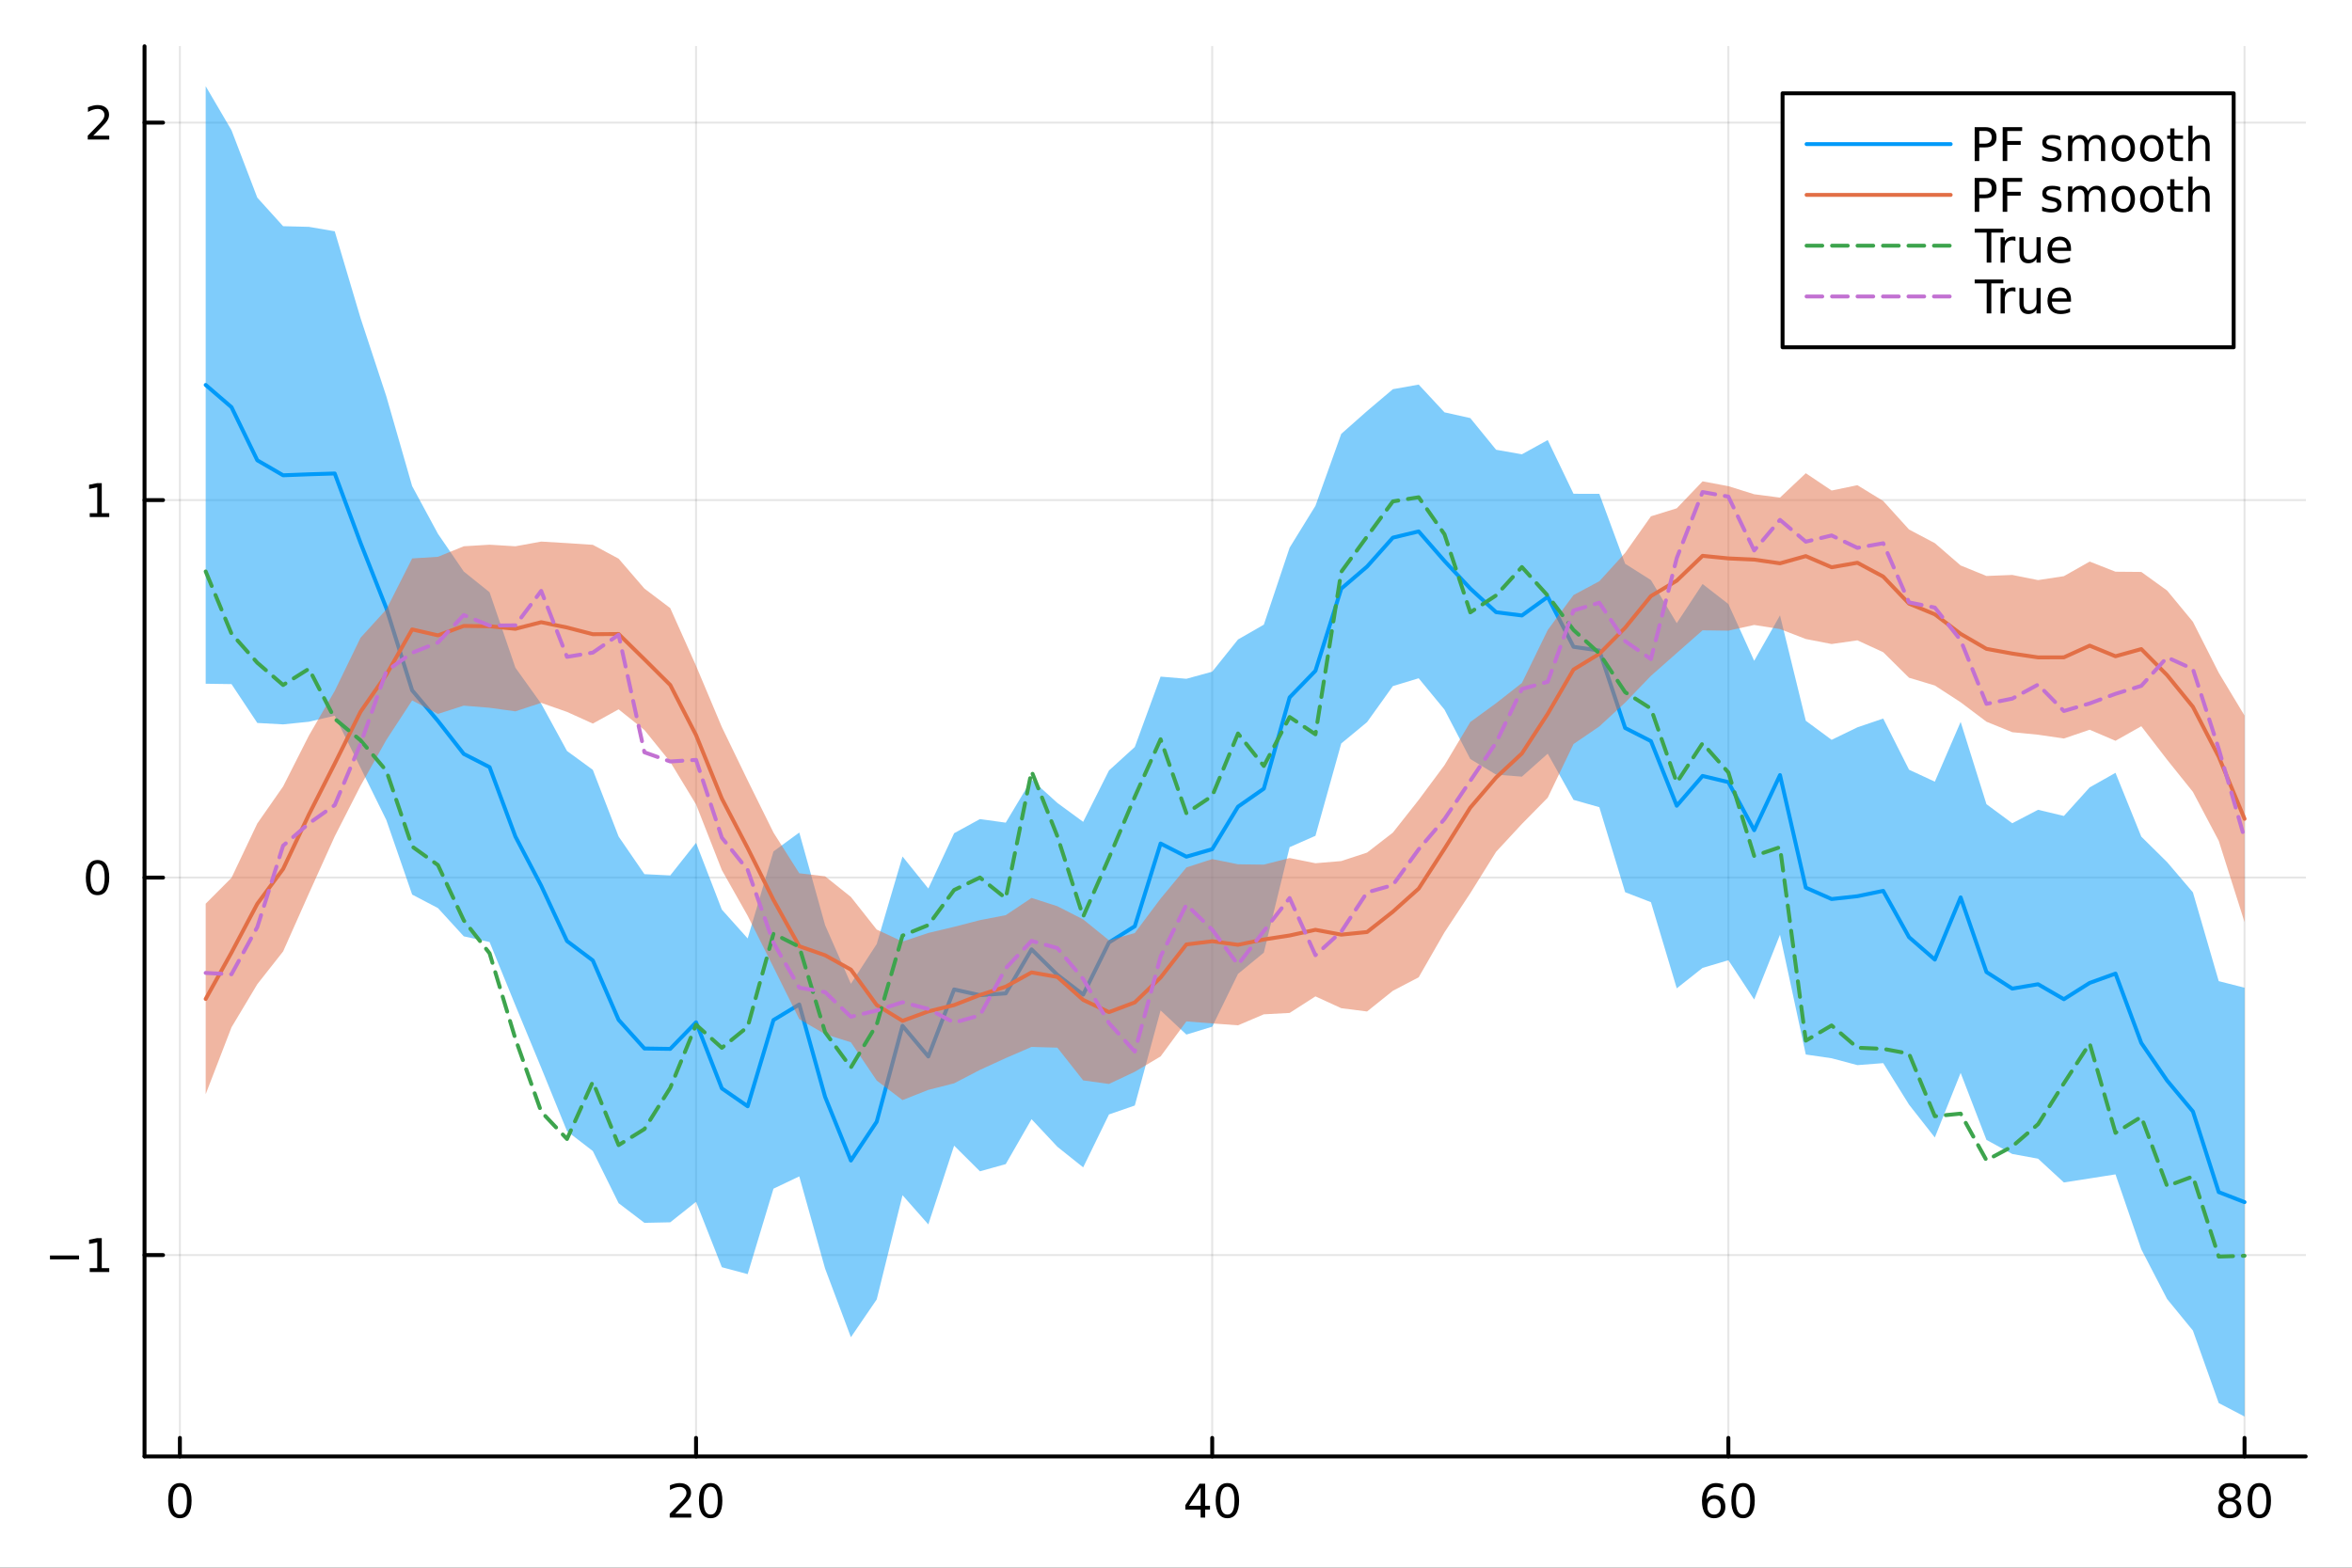 <?xml version="1.0" encoding="utf-8"?>
<svg xmlns="http://www.w3.org/2000/svg" xmlns:xlink="http://www.w3.org/1999/xlink" width="600" height="400" viewBox="0 0 2400 1600">
<rect x="0" y="0" width="2400" height="1600" fill="#333333" stroke="none"/>
<defs>
  <clipPath id="clip310">
    <rect x="0" y="0" width="2400" height="1600"/>
  </clipPath>
</defs>
<path clip-path="url(#clip310)" d="M0 1600 L2400 1600 L2400 0 L0 0  Z" fill="#ffffff" fill-rule="evenodd" fill-opacity="1"/>
<defs>
  <clipPath id="clip311">
    <rect x="480" y="0" width="1681" height="1600"/>
  </clipPath>
</defs>
<path clip-path="url(#clip310)" d="M147.478 1486.45 L2352.76 1486.45 L2352.76 47.244 L147.478 47.244  Z" fill="#ffffff" fill-rule="evenodd" fill-opacity="1"/>
<defs>
  <clipPath id="clip312">
    <rect x="147" y="47" width="2206" height="1440"/>
  </clipPath>
</defs>
<polyline clip-path="url(#clip312)" style="stroke:#000000; stroke-linecap:round; stroke-linejoin:round; stroke-width:2; stroke-opacity:0.1; fill:none" points="183.557,1486.45 183.557,47.244 "/>
<polyline clip-path="url(#clip312)" style="stroke:#000000; stroke-linecap:round; stroke-linejoin:round; stroke-width:2; stroke-opacity:0.1; fill:none" points="710.253,1486.45 710.253,47.244 "/>
<polyline clip-path="url(#clip312)" style="stroke:#000000; stroke-linecap:round; stroke-linejoin:round; stroke-width:2; stroke-opacity:0.1; fill:none" points="1236.95,1486.45 1236.95,47.244 "/>
<polyline clip-path="url(#clip312)" style="stroke:#000000; stroke-linecap:round; stroke-linejoin:round; stroke-width:2; stroke-opacity:0.1; fill:none" points="1763.65,1486.45 1763.65,47.244 "/>
<polyline clip-path="url(#clip312)" style="stroke:#000000; stroke-linecap:round; stroke-linejoin:round; stroke-width:2; stroke-opacity:0.1; fill:none" points="2290.34,1486.45 2290.34,47.244 "/>
<polyline clip-path="url(#clip312)" style="stroke:#000000; stroke-linecap:round; stroke-linejoin:round; stroke-width:2; stroke-opacity:0.1; fill:none" points="147.478,1280.93 2352.76,1280.93 "/>
<polyline clip-path="url(#clip312)" style="stroke:#000000; stroke-linecap:round; stroke-linejoin:round; stroke-width:2; stroke-opacity:0.1; fill:none" points="147.478,895.666 2352.76,895.666 "/>
<polyline clip-path="url(#clip312)" style="stroke:#000000; stroke-linecap:round; stroke-linejoin:round; stroke-width:2; stroke-opacity:0.1; fill:none" points="147.478,510.401 2352.76,510.401 "/>
<polyline clip-path="url(#clip312)" style="stroke:#000000; stroke-linecap:round; stroke-linejoin:round; stroke-width:2; stroke-opacity:0.1; fill:none" points="147.478,125.136 2352.76,125.136 "/>
<polyline clip-path="url(#clip310)" style="stroke:#000000; stroke-linecap:round; stroke-linejoin:round; stroke-width:4; stroke-opacity:1; fill:none" points="147.478,1486.45 2352.76,1486.45 "/>
<polyline clip-path="url(#clip310)" style="stroke:#000000; stroke-linecap:round; stroke-linejoin:round; stroke-width:4; stroke-opacity:1; fill:none" points="183.557,1486.45 183.557,1467.55 "/>
<polyline clip-path="url(#clip310)" style="stroke:#000000; stroke-linecap:round; stroke-linejoin:round; stroke-width:4; stroke-opacity:1; fill:none" points="710.253,1486.45 710.253,1467.55 "/>
<polyline clip-path="url(#clip310)" style="stroke:#000000; stroke-linecap:round; stroke-linejoin:round; stroke-width:4; stroke-opacity:1; fill:none" points="1236.95,1486.45 1236.95,1467.55 "/>
<polyline clip-path="url(#clip310)" style="stroke:#000000; stroke-linecap:round; stroke-linejoin:round; stroke-width:4; stroke-opacity:1; fill:none" points="1763.65,1486.45 1763.65,1467.55 "/>
<polyline clip-path="url(#clip310)" style="stroke:#000000; stroke-linecap:round; stroke-linejoin:round; stroke-width:4; stroke-opacity:1; fill:none" points="2290.34,1486.45 2290.34,1467.55 "/>
<path clip-path="url(#clip310)" d="M183.557 1517.37 Q179.946 1517.37 178.117 1520.93 Q176.311 1524.47 176.311 1531.6 Q176.311 1538.71 178.117 1542.27 Q179.946 1545.82 183.557 1545.82 Q187.191 1545.82 188.996 1542.27 Q190.825 1538.71 190.825 1531.6 Q190.825 1524.47 188.996 1520.93 Q187.191 1517.37 183.557 1517.37 M183.557 1513.66 Q189.367 1513.66 192.422 1518.27 Q195.501 1522.85 195.501 1531.6 Q195.501 1540.33 192.422 1544.94 Q189.367 1549.52 183.557 1549.52 Q177.746 1549.52 174.668 1544.94 Q171.612 1540.33 171.612 1531.6 Q171.612 1522.85 174.668 1518.27 Q177.746 1513.66 183.557 1513.66 Z" fill="#000000" fill-rule="nonzero" fill-opacity="1" /><path clip-path="url(#clip310)" d="M689.026 1544.91 L705.346 1544.91 L705.346 1548.85 L683.401 1548.85 L683.401 1544.91 Q686.063 1542.16 690.647 1537.53 Q695.253 1532.88 696.434 1531.53 Q698.679 1529.01 699.559 1527.27 Q700.461 1525.51 700.461 1523.82 Q700.461 1521.07 698.517 1519.33 Q696.596 1517.6 693.494 1517.6 Q691.295 1517.6 688.841 1518.36 Q686.411 1519.13 683.633 1520.68 L683.633 1515.95 Q686.457 1514.82 688.911 1514.24 Q691.364 1513.66 693.401 1513.66 Q698.772 1513.66 701.966 1516.35 Q705.16 1519.03 705.16 1523.52 Q705.16 1525.65 704.35 1527.57 Q703.563 1529.47 701.457 1532.07 Q700.878 1532.74 697.776 1535.95 Q694.674 1539.15 689.026 1544.91 Z" fill="#000000" fill-rule="nonzero" fill-opacity="1" /><path clip-path="url(#clip310)" d="M725.16 1517.37 Q721.549 1517.37 719.721 1520.93 Q717.915 1524.47 717.915 1531.6 Q717.915 1538.71 719.721 1542.27 Q721.549 1545.82 725.16 1545.82 Q728.795 1545.82 730.6 1542.27 Q732.429 1538.71 732.429 1531.6 Q732.429 1524.47 730.6 1520.93 Q728.795 1517.37 725.16 1517.37 M725.16 1513.66 Q730.971 1513.66 734.026 1518.27 Q737.105 1522.85 737.105 1531.6 Q737.105 1540.33 734.026 1544.94 Q730.971 1549.52 725.16 1549.52 Q719.35 1549.52 716.272 1544.94 Q713.216 1540.33 713.216 1531.6 Q713.216 1522.85 716.272 1518.27 Q719.35 1513.66 725.16 1513.66 Z" fill="#000000" fill-rule="nonzero" fill-opacity="1" /><path clip-path="url(#clip310)" d="M1225.12 1518.36 L1213.32 1536.81 L1225.12 1536.81 L1225.12 1518.36 M1223.89 1514.29 L1229.77 1514.29 L1229.77 1536.81 L1234.7 1536.81 L1234.7 1540.7 L1229.77 1540.7 L1229.77 1548.85 L1225.12 1548.85 L1225.12 1540.7 L1209.52 1540.7 L1209.52 1536.19 L1223.89 1514.29 Z" fill="#000000" fill-rule="nonzero" fill-opacity="1" /><path clip-path="url(#clip310)" d="M1252.44 1517.37 Q1248.82 1517.37 1247 1520.93 Q1245.19 1524.47 1245.19 1531.6 Q1245.19 1538.71 1247 1542.27 Q1248.82 1545.82 1252.44 1545.82 Q1256.07 1545.82 1257.88 1542.27 Q1259.7 1538.71 1259.7 1531.6 Q1259.7 1524.47 1257.88 1520.93 Q1256.07 1517.37 1252.44 1517.37 M1252.44 1513.66 Q1258.25 1513.66 1261.3 1518.27 Q1264.38 1522.85 1264.38 1531.6 Q1264.38 1540.33 1261.3 1544.94 Q1258.25 1549.52 1252.44 1549.52 Q1246.63 1549.52 1243.55 1544.94 Q1240.49 1540.33 1240.49 1531.6 Q1240.49 1522.85 1243.55 1518.27 Q1246.63 1513.66 1252.44 1513.66 Z" fill="#000000" fill-rule="nonzero" fill-opacity="1" /><path clip-path="url(#clip310)" d="M1749.05 1529.7 Q1745.9 1529.7 1744.05 1531.86 Q1742.22 1534.01 1742.22 1537.76 Q1742.22 1541.49 1744.05 1543.66 Q1745.9 1545.82 1749.05 1545.82 Q1752.2 1545.82 1754.03 1543.66 Q1755.88 1541.49 1755.88 1537.76 Q1755.88 1534.01 1754.03 1531.86 Q1752.2 1529.7 1749.05 1529.7 M1758.33 1515.05 L1758.33 1519.31 Q1756.57 1518.48 1754.77 1518.04 Q1752.99 1517.6 1751.23 1517.6 Q1746.6 1517.6 1744.14 1520.72 Q1741.71 1523.85 1741.37 1530.17 Q1742.73 1528.15 1744.79 1527.09 Q1746.85 1526 1749.33 1526 Q1754.54 1526 1757.55 1529.17 Q1760.58 1532.32 1760.58 1537.76 Q1760.58 1543.08 1757.43 1546.3 Q1754.28 1549.52 1749.05 1549.52 Q1743.06 1549.52 1739.88 1544.94 Q1736.71 1540.33 1736.71 1531.6 Q1736.71 1523.41 1740.6 1518.55 Q1744.49 1513.66 1751.04 1513.66 Q1752.8 1513.66 1754.58 1514.01 Q1756.39 1514.36 1758.33 1515.05 Z" fill="#000000" fill-rule="nonzero" fill-opacity="1" /><path clip-path="url(#clip310)" d="M1778.63 1517.37 Q1775.02 1517.37 1773.19 1520.93 Q1771.39 1524.47 1771.39 1531.6 Q1771.39 1538.71 1773.19 1542.27 Q1775.02 1545.82 1778.63 1545.82 Q1782.27 1545.82 1784.07 1542.27 Q1785.9 1538.71 1785.9 1531.6 Q1785.9 1524.47 1784.07 1520.93 Q1782.27 1517.37 1778.63 1517.37 M1778.63 1513.66 Q1784.44 1513.66 1787.5 1518.27 Q1790.58 1522.85 1790.58 1531.6 Q1790.58 1540.33 1787.5 1544.94 Q1784.44 1549.52 1778.63 1549.52 Q1772.82 1549.52 1769.75 1544.94 Q1766.69 1540.33 1766.69 1531.6 Q1766.69 1522.85 1769.75 1518.27 Q1772.82 1513.66 1778.63 1513.66 Z" fill="#000000" fill-rule="nonzero" fill-opacity="1" /><path clip-path="url(#clip310)" d="M2275.22 1532.44 Q2271.88 1532.44 2269.96 1534.22 Q2268.06 1536 2268.06 1539.13 Q2268.06 1542.25 2269.96 1544.03 Q2271.88 1545.82 2275.22 1545.82 Q2278.55 1545.82 2280.47 1544.03 Q2282.39 1542.23 2282.39 1539.13 Q2282.39 1536 2280.47 1534.22 Q2278.57 1532.44 2275.22 1532.44 M2270.54 1530.45 Q2267.53 1529.7 2265.84 1527.64 Q2264.17 1525.58 2264.17 1522.62 Q2264.17 1518.48 2267.11 1516.07 Q2270.08 1513.66 2275.22 1513.66 Q2280.38 1513.66 2283.32 1516.07 Q2286.26 1518.48 2286.26 1522.62 Q2286.26 1525.58 2284.57 1527.64 Q2282.9 1529.7 2279.91 1530.45 Q2283.29 1531.23 2285.17 1533.52 Q2287.07 1535.82 2287.07 1539.13 Q2287.07 1544.15 2283.99 1546.83 Q2280.93 1549.52 2275.22 1549.52 Q2269.5 1549.52 2266.42 1546.83 Q2263.36 1544.15 2263.36 1539.13 Q2263.36 1535.82 2265.26 1533.52 Q2267.16 1531.23 2270.54 1530.45 M2268.83 1523.06 Q2268.83 1525.75 2270.49 1527.25 Q2272.18 1528.76 2275.22 1528.76 Q2278.22 1528.76 2279.91 1527.25 Q2281.63 1525.75 2281.63 1523.06 Q2281.63 1520.38 2279.91 1518.87 Q2278.22 1517.37 2275.22 1517.37 Q2272.18 1517.37 2270.49 1518.87 Q2268.83 1520.38 2268.83 1523.06 Z" fill="#000000" fill-rule="nonzero" fill-opacity="1" /><path clip-path="url(#clip310)" d="M2305.38 1517.37 Q2301.77 1517.37 2299.94 1520.93 Q2298.13 1524.47 2298.13 1531.6 Q2298.13 1538.71 2299.94 1542.27 Q2301.77 1545.82 2305.38 1545.82 Q2309.01 1545.82 2310.82 1542.27 Q2312.65 1538.71 2312.65 1531.6 Q2312.65 1524.47 2310.82 1520.93 Q2309.01 1517.37 2305.38 1517.37 M2305.38 1513.66 Q2311.19 1513.66 2314.24 1518.27 Q2317.32 1522.85 2317.32 1531.6 Q2317.32 1540.33 2314.24 1544.94 Q2311.19 1549.52 2305.38 1549.52 Q2299.57 1549.52 2296.49 1544.94 Q2293.43 1540.33 2293.43 1531.6 Q2293.43 1522.85 2296.49 1518.27 Q2299.57 1513.66 2305.38 1513.66 Z" fill="#000000" fill-rule="nonzero" fill-opacity="1" /><polyline clip-path="url(#clip310)" style="stroke:#000000; stroke-linecap:round; stroke-linejoin:round; stroke-width:4; stroke-opacity:1; fill:none" points="147.478,1486.45 147.478,47.244 "/>
<polyline clip-path="url(#clip310)" style="stroke:#000000; stroke-linecap:round; stroke-linejoin:round; stroke-width:4; stroke-opacity:1; fill:none" points="147.478,1280.93 166.376,1280.93 "/>
<polyline clip-path="url(#clip310)" style="stroke:#000000; stroke-linecap:round; stroke-linejoin:round; stroke-width:4; stroke-opacity:1; fill:none" points="147.478,895.666 166.376,895.666 "/>
<polyline clip-path="url(#clip310)" style="stroke:#000000; stroke-linecap:round; stroke-linejoin:round; stroke-width:4; stroke-opacity:1; fill:none" points="147.478,510.401 166.376,510.401 "/>
<polyline clip-path="url(#clip310)" style="stroke:#000000; stroke-linecap:round; stroke-linejoin:round; stroke-width:4; stroke-opacity:1; fill:none" points="147.478,125.136 166.376,125.136 "/>
<path clip-path="url(#clip310)" d="M50.992 1281.38 L80.668 1281.38 L80.668 1285.32 L50.992 1285.32 L50.992 1281.38 Z" fill="#000000" fill-rule="nonzero" fill-opacity="1" /><path clip-path="url(#clip310)" d="M91.571 1294.28 L99.21 1294.28 L99.21 1267.91 L90.899 1269.58 L90.899 1265.32 L99.163 1263.65 L103.839 1263.65 L103.839 1294.28 L111.478 1294.28 L111.478 1298.21 L91.571 1298.21 L91.571 1294.28 Z" fill="#000000" fill-rule="nonzero" fill-opacity="1" /><path clip-path="url(#clip310)" d="M99.534 881.465 Q95.922 881.465 94.094 885.03 Q92.288 888.571 92.288 895.701 Q92.288 902.807 94.094 906.372 Q95.922 909.914 99.534 909.914 Q103.168 909.914 104.973 906.372 Q106.802 902.807 106.802 895.701 Q106.802 888.571 104.973 885.03 Q103.168 881.465 99.534 881.465 M99.534 877.761 Q105.344 877.761 108.399 882.368 Q111.478 886.951 111.478 895.701 Q111.478 904.428 108.399 909.034 Q105.344 913.617 99.534 913.617 Q93.723 913.617 90.645 909.034 Q87.589 904.428 87.589 895.701 Q87.589 886.951 90.645 882.368 Q93.723 877.761 99.534 877.761 Z" fill="#000000" fill-rule="nonzero" fill-opacity="1" /><path clip-path="url(#clip310)" d="M91.571 523.746 L99.21 523.746 L99.21 497.381 L90.899 499.047 L90.899 494.788 L99.163 493.121 L103.839 493.121 L103.839 523.746 L111.478 523.746 L111.478 527.681 L91.571 527.681 L91.571 523.746 Z" fill="#000000" fill-rule="nonzero" fill-opacity="1" /><path clip-path="url(#clip310)" d="M95.159 138.481 L111.478 138.481 L111.478 142.416 L89.534 142.416 L89.534 138.481 Q92.196 135.727 96.779 131.097 Q101.385 126.444 102.566 125.102 Q104.811 122.579 105.691 120.843 Q106.594 119.083 106.594 117.393 Q106.594 114.639 104.649 112.903 Q102.728 111.167 99.626 111.167 Q97.427 111.167 94.973 111.931 Q92.543 112.694 89.765 114.245 L89.765 109.523 Q92.589 108.389 95.043 107.81 Q97.496 107.231 99.534 107.231 Q104.904 107.231 108.098 109.917 Q111.293 112.602 111.293 117.093 Q111.293 119.222 110.483 121.143 Q109.696 123.042 107.589 125.634 Q107.01 126.305 103.909 129.523 Q100.807 132.717 95.159 138.481 Z" fill="#000000" fill-rule="nonzero" fill-opacity="1" /><path clip-path="url(#clip312)" d="M209.891 697.821 L236.226 698.205 L262.561 737.852 L288.896 739.311 L315.231 736.617 L341.566 730.464 L367.9 783.582 L394.235 836.967 L420.57 913.02 L446.905 926.816 L473.24 955.624 L499.574 961.451 L525.909 1026.07 L552.244 1089.73 L578.579 1154.45 L604.914 1174.76 L631.249 1227.99 L657.583 1248.05 L683.918 1247.5 L710.253 1226.56 L736.588 1293.32 L762.923 1300.39 L789.258 1213.18 L815.592 1200.63 L841.927 1294.7 L868.262 1364.77 L894.597 1326.23 L920.932 1219.82 L947.266 1249.65 L973.601 1169.26 L999.936 1195.44 L1026.27 1188.1 L1052.61 1142.25 L1078.94 1170.38 L1105.28 1191.42 L1131.61 1137.41 L1157.95 1128.29 L1184.28 1031.24 L1210.61 1055.9 L1236.95 1047.86 L1263.28 993.959 L1289.62 972.257 L1315.95 864.619 L1342.29 853.019 L1368.62 758.797 L1394.96 737.007 L1421.29 700.245 L1447.63 692.242 L1473.96 724.22 L1500.3 774.666 L1526.63 790.621 L1552.97 792.669 L1579.3 769.207 L1605.64 816.343 L1631.97 823.828 L1658.31 910.594 L1684.64 920.785 L1710.98 1008.71 L1737.31 987.841 L1763.65 980.013 L1789.98 1020.15 L1816.32 954.013 L1842.65 1076.24 L1868.99 1080.08 L1895.32 1087.08 L1921.65 1085.05 L1947.99 1127.4 L1974.32 1160.94 L2000.66 1095.02 L2026.99 1163.38 L2053.33 1177.75 L2079.66 1182.57 L2106 1206.82 L2132.33 1202.72 L2158.67 1198.58 L2185 1275.05 L2211.34 1325.82 L2237.67 1358.01 L2264.01 1431.98 L2290.34 1445.72 L2290.34 1008.07 L2264.01 1001.36 L2237.67 910.77 L2211.34 879.9 L2185 853.89 L2158.67 788.754 L2132.33 803.604 L2106 832.776 L2079.66 826.472 L2053.33 840.223 L2026.99 820.758 L2000.66 736.774 L1974.32 797.802 L1947.99 785.552 L1921.65 733.369 L1895.32 742.312 L1868.99 755.075 L1842.65 735.612 L1816.32 628.054 L1789.98 674.443 L1763.65 616.48 L1737.31 596.032 L1710.98 635.99 L1684.64 592.027 L1658.31 575.381 L1631.97 504.03 L1605.64 503.954 L1579.3 449.126 L1552.97 463.652 L1526.63 459.031 L1500.3 426.712 L1473.96 420.83 L1447.63 392.513 L1421.29 397.223 L1394.96 419.507 L1368.62 442.826 L1342.29 516.221 L1315.95 558.954 L1289.62 637.537 L1263.28 652.654 L1236.95 685.54 L1210.61 692.762 L1184.28 690.56 L1157.95 762.383 L1131.61 786.36 L1105.28 838.796 L1078.94 819.469 L1052.61 795.629 L1026.27 839.615 L999.936 835.96 L973.601 850.392 L947.266 906.849 L920.932 874.146 L894.597 963.456 L868.262 1004.1 L841.927 944.148 L815.592 849.708 L789.258 868.965 L762.923 957.786 L736.588 928.359 L710.253 860.175 L683.918 893.491 L657.583 892.179 L631.249 853.793 L604.914 785.7 L578.579 766.451 L552.244 718.184 L525.909 681.428 L499.574 604.465 L473.24 583.289 L446.905 544.842 L420.57 496.145 L394.235 404.57 L367.9 324.646 L341.566 236.055 L315.231 231.524 L288.896 230.863 L262.561 201.73 L236.226 132.936 L209.891 87.976  Z" fill="#009af9" fill-rule="evenodd" fill-opacity="0.5"/>
<polyline clip-path="url(#clip312)" style="stroke:#009af9; stroke-linecap:round; stroke-linejoin:round; stroke-width:4; stroke-opacity:1; fill:none" points="209.891,392.899 236.226,415.571 262.561,469.791 288.896,485.087 315.231,484.07 341.566,483.26 367.9,554.114 394.235,620.769 420.57,704.583 446.905,735.829 473.24,769.457 499.574,782.958 525.909,853.752 552.244,903.957 578.579,960.451 604.914,980.228 631.249,1040.89 657.583,1070.11 683.918,1070.5 710.253,1043.37 736.588,1110.84 762.923,1129.09 789.258,1041.07 815.592,1025.17 841.927,1119.43 868.262,1184.44 894.597,1144.84 920.932,1046.98 947.266,1078.25 973.601,1009.83 999.936,1015.7 1026.27,1013.86 1052.61,968.938 1078.94,994.926 1105.28,1015.11 1131.61,961.885 1157.95,945.337 1184.28,860.9 1210.61,874.332 1236.95,866.7 1263.28,823.307 1289.62,804.897 1315.95,711.787 1342.29,684.62 1368.62,600.811 1394.96,578.257 1421.29,548.734 1447.63,542.377 1473.96,572.525 1500.3,600.689 1526.63,624.826 1552.97,628.161 1579.3,609.166 1605.64,660.148 1631.97,663.929 1658.31,742.987 1684.64,756.406 1710.98,822.352 1737.31,791.937 1763.65,798.247 1789.98,847.295 1816.32,791.034 1842.65,905.928 1868.99,917.578 1895.32,914.695 1921.65,909.21 1947.99,956.479 1974.32,979.371 2000.66,915.896 2026.99,992.071 2053.33,1008.99 2079.66,1004.52 2106,1019.8 2132.33,1003.16 2158.67,993.667 2185,1064.47 2211.34,1102.86 2237.67,1134.39 2264.01,1216.67 2290.34,1226.89 "/>
<path clip-path="url(#clip312)" d="M209.891 1116.74 L236.226 1048.48 L262.561 1004.47 L288.896 971.042 L315.231 911.843 L341.566 853.592 L367.9 801.983 L394.235 755.147 L420.57 714.835 L446.905 728.638 L473.24 720.175 L499.574 722.356 L525.909 726.006 L552.244 717.326 L578.579 726.57 L604.914 738.492 L631.249 723.958 L657.583 745.06 L683.918 777.589 L710.253 820.981 L736.588 888.043 L762.923 934.645 L789.258 987.152 L815.592 1040.15 L841.927 1055.49 L868.262 1063.77 L894.597 1102.8 L920.932 1122.78 L947.266 1112.34 L973.601 1105.65 L999.936 1091.95 L1026.27 1079.89 L1052.61 1068.49 L1078.94 1069.26 L1105.28 1102.66 L1131.61 1106.29 L1157.95 1093.87 L1184.28 1078.2 L1210.61 1042.45 L1236.95 1044.52 L1263.28 1046.45 L1289.62 1035.22 L1315.95 1033.81 L1342.29 1016.91 L1368.62 1028.98 L1394.96 1032.33 L1421.29 1011.22 L1447.63 997.432 L1473.96 951.546 L1500.3 911.614 L1526.63 869.358 L1552.97 840.918 L1579.3 814.148 L1605.64 759.392 L1631.97 741.41 L1658.31 717.12 L1684.64 689.784 L1710.98 666.494 L1737.31 643.311 L1763.65 643.656 L1789.98 637.839 L1816.32 642.01 L1842.65 652.175 L1868.99 657.287 L1895.32 653.537 L1921.65 665.654 L1947.99 691.707 L1974.32 699.637 L2000.66 716.743 L2026.99 736.58 L2053.33 747.291 L2079.66 749.865 L2106 753.726 L2132.33 744.776 L2158.67 756.05 L2185 741.204 L2211.34 775.387 L2237.67 808.226 L2264.01 858.079 L2290.34 941.092 L2290.34 730.338 L2264.01 686.598 L2237.67 634.596 L2211.34 602.727 L2185 583.727 L2158.67 583.496 L2132.33 573.149 L2106 588.053 L2079.66 592.056 L2053.33 586.805 L2026.99 587.838 L2000.66 577.106 L1974.32 554.336 L1947.99 540.43 L1921.65 511.328 L1895.32 495.187 L1868.99 500.631 L1842.65 482.978 L1816.32 507.863 L1789.98 504.428 L1763.65 496.192 L1737.31 491.271 L1710.98 518.77 L1684.64 526.946 L1658.31 564.273 L1631.97 593.22 L1605.64 607.312 L1579.3 643.024 L1552.97 697.041 L1526.63 717.693 L1500.3 736.914 L1473.96 780.965 L1447.63 816.413 L1421.29 849.78 L1394.96 870.162 L1368.62 878.811 L1342.29 881.027 L1315.95 875.727 L1289.62 882.447 L1263.28 882.101 L1236.95 876.795 L1210.61 885.321 L1184.28 917.128 L1157.95 952.28 L1131.61 959.68 L1105.28 938.352 L1078.94 924.894 L1052.61 916.431 L1026.27 934.044 L999.936 939.118 L973.601 945.922 L947.266 952.183 L920.932 960.99 L894.597 948.713 L868.262 915.434 L841.927 894.388 L815.592 891.27 L789.258 849.737 L762.923 796.464 L736.588 742.081 L710.253 679.514 L683.918 620.643 L657.583 600.725 L631.249 570.189 L604.914 556.052 L578.579 554.304 L552.244 552.737 L525.909 557.543 L499.574 555.931 L473.24 557.532 L446.905 568.278 L420.57 569.941 L394.235 621.991 L367.9 650.882 L341.566 705.132 L315.231 750.676 L288.896 802.661 L262.561 840.435 L236.226 895.884 L209.891 922.318  Z" fill="#e26f46" fill-rule="evenodd" fill-opacity="0.5"/>
<polyline clip-path="url(#clip312)" style="stroke:#e26f46; stroke-linecap:round; stroke-linejoin:round; stroke-width:4; stroke-opacity:1; fill:none" points="209.891,1019.53 236.226,972.181 262.561,922.451 288.896,886.852 315.231,831.26 341.566,779.362 367.9,726.432 394.235,688.569 420.57,642.388 446.905,648.458 473.24,638.854 499.574,639.143 525.909,641.775 552.244,635.032 578.579,640.437 604.914,647.272 631.249,647.073 657.583,672.892 683.918,699.116 710.253,750.247 736.588,815.062 762.923,865.555 789.258,918.445 815.592,965.711 841.927,974.94 868.262,989.603 894.597,1025.76 920.932,1041.89 947.266,1032.26 973.601,1025.78 999.936,1015.53 1026.27,1006.97 1052.61,992.46 1078.94,997.076 1105.28,1020.51 1131.61,1032.99 1157.95,1023.08 1184.28,997.664 1210.61,963.888 1236.95,960.657 1263.28,964.274 1289.62,958.834 1315.95,954.77 1342.29,948.971 1368.62,953.896 1394.96,951.245 1421.29,930.502 1447.63,906.923 1473.96,866.255 1500.3,824.264 1526.63,793.525 1552.97,768.979 1579.3,728.586 1605.64,683.352 1631.97,667.315 1658.31,640.696 1684.64,608.365 1710.98,592.632 1737.31,567.291 1763.65,569.924 1789.98,571.134 1816.32,574.937 1842.65,567.577 1868.99,578.959 1895.32,574.362 1921.65,588.491 1947.99,616.069 1974.32,626.987 2000.66,646.924 2026.99,662.209 2053.33,667.048 2079.66,670.961 2106,670.89 2132.33,658.963 2158.67,669.773 2185,662.466 2211.34,689.057 2237.67,721.411 2264.01,772.339 2290.34,835.715 "/>
<polyline clip-path="url(#clip312)" style="stroke:#3da44d; stroke-linecap:round; stroke-linejoin:round; stroke-width:4; stroke-opacity:1; fill:none" stroke-dasharray="16, 10" points="209.891,583.247 236.226,646.752 262.561,676.421 288.896,699.118 315.231,682.558 341.566,733.579 367.9,755.576 394.235,786.63 420.57,863.988 446.905,882.901 473.24,939.339 499.574,972.966 525.909,1060.22 552.244,1134.62 578.579,1162.45 604.914,1104.09 631.249,1168.7 657.583,1152.36 683.918,1110.28 710.253,1045.84 736.588,1069.41 762.923,1048 789.258,952.92 815.592,966.254 841.927,1053.5 868.262,1089.44 894.597,1045.75 920.932,954.878 947.266,944.147 973.601,908.331 999.936,895.625 1026.27,916.77 1052.61,787.179 1078.94,853.478 1105.28,935.501 1131.61,875.541 1157.95,813.224 1184.28,754.503 1210.61,830.013 1236.95,812.368 1263.28,748.605 1289.62,781.763 1315.95,731.793 1342.29,749.452 1368.62,583.618 1394.96,547.604 1421.29,511.736 1447.63,507.514 1473.96,545.282 1500.3,624.995 1526.63,607.685 1552.97,578.733 1579.3,607.881 1605.64,642.959 1631.97,666.857 1658.31,706.46 1684.64,723.171 1710.98,798.687 1737.31,758.592 1763.65,788.361 1789.98,873.609 1816.32,864.642 1842.65,1062.1 1868.99,1046.58 1895.32,1069.34 1921.65,1070.45 1947.99,1075.36 1974.32,1139.24 2000.66,1136.58 2026.99,1184.19 2053.33,1170.1 2079.66,1147.37 2106,1105.68 2132.33,1065.03 2158.67,1156.21 2185,1139.86 2211.34,1210.57 2237.67,1200.69 2264.01,1282.47 2290.34,1281.67 "/>
<polyline clip-path="url(#clip312)" style="stroke:#c271d2; stroke-linecap:round; stroke-linejoin:round; stroke-width:4; stroke-opacity:1; fill:none" stroke-dasharray="16, 10" points="209.891,992.971 236.226,994.352 262.561,946.166 288.896,863.096 315.231,840.44 341.566,821.7 367.9,759.062 394.235,684.997 420.57,666.26 446.905,655.73 473.24,627.704 499.574,638.469 525.909,638.221 552.244,603.071 578.579,670.4 604.914,666.07 631.249,647.878 657.583,767.798 683.918,777.18 710.253,775.546 736.588,854.912 762.923,887.843 789.258,962.225 815.592,1008.03 841.927,1012.58 868.262,1037.71 894.597,1031.34 920.932,1022.88 947.266,1029.76 973.601,1043.7 999.936,1036.23 1026.27,988.21 1052.61,960.272 1078.94,967.654 1105.28,999.104 1131.61,1044.13 1157.95,1073.21 1184.28,976.259 1210.61,923.329 1236.95,948.821 1263.28,984.503 1289.62,950.194 1315.95,916.551 1342.29,974.879 1368.62,950.883 1394.96,910.805 1421.29,903.312 1447.63,866.807 1473.96,835.937 1500.3,796.896 1526.63,757.934 1552.97,703.178 1579.3,695.842 1605.64,623.1 1631.97,615.159 1658.31,654.36 1684.64,672.652 1710.98,569.591 1737.31,502.183 1763.65,506.857 1789.98,561.82 1816.32,530.587 1842.65,552.842 1868.99,546.5 1895.32,559.146 1921.65,554.433 1947.99,614.808 1974.32,620.102 2000.66,653.327 2026.99,718.358 2053.33,713.01 2079.66,698.719 2106,725.651 2132.33,717.933 2158.67,708.145 2185,699.977 2211.34,670.896 2237.67,682.861 2264.01,764.245 2290.34,855.492 "/>
<path clip-path="url(#clip310)" d="M1818.95 354.418 L2279.25 354.418 L2279.25 95.218 L1818.95 95.218  Z" fill="#ffffff" fill-rule="evenodd" fill-opacity="1"/>
<polyline clip-path="url(#clip310)" style="stroke:#000000; stroke-linecap:round; stroke-linejoin:round; stroke-width:4; stroke-opacity:1; fill:none" points="1818.95,354.418 2279.25,354.418 2279.25,95.218 1818.95,95.218 1818.95,354.418 "/>
<polyline clip-path="url(#clip310)" style="stroke:#009af9; stroke-linecap:round; stroke-linejoin:round; stroke-width:4; stroke-opacity:1; fill:none" points="1843.45,147.058 1990.47,147.058 "/>
<path clip-path="url(#clip310)" d="M2019.65 133.62 L2019.65 146.606 L2025.53 146.606 Q2028.8 146.606 2030.58 144.916 Q2032.36 143.227 2032.36 140.102 Q2032.36 137 2030.58 135.31 Q2028.8 133.62 2025.53 133.62 L2019.65 133.62 M2014.98 129.778 L2025.53 129.778 Q2031.34 129.778 2034.3 132.416 Q2037.29 135.032 2037.29 140.102 Q2037.29 145.217 2034.3 147.833 Q2031.34 150.449 2025.53 150.449 L2019.65 150.449 L2019.65 164.338 L2014.98 164.338 L2014.98 129.778 Z" fill="#000000" fill-rule="nonzero" fill-opacity="1" /><path clip-path="url(#clip310)" d="M2043.56 129.778 L2063.43 129.778 L2063.43 133.713 L2048.24 133.713 L2048.24 143.898 L2061.94 143.898 L2061.94 147.833 L2048.24 147.833 L2048.24 164.338 L2043.56 164.338 L2043.56 129.778 Z" fill="#000000" fill-rule="nonzero" fill-opacity="1" /><path clip-path="url(#clip310)" d="M2102.24 139.176 L2102.24 143.203 Q2100.44 142.277 2098.49 141.815 Q2096.55 141.352 2094.47 141.352 Q2091.3 141.352 2089.7 142.324 Q2088.12 143.296 2088.12 145.24 Q2088.12 146.722 2089.26 147.578 Q2090.39 148.412 2093.82 149.176 L2095.28 149.5 Q2099.81 150.472 2101.71 152.254 Q2103.63 154.014 2103.63 157.185 Q2103.63 160.796 2100.76 162.902 Q2097.92 165.009 2092.92 165.009 Q2090.83 165.009 2088.56 164.592 Q2086.32 164.199 2083.82 163.388 L2083.82 158.99 Q2086.18 160.217 2088.47 160.842 Q2090.76 161.444 2093.01 161.444 Q2096.02 161.444 2097.64 160.426 Q2099.26 159.384 2099.26 157.509 Q2099.26 155.773 2098.08 154.847 Q2096.92 153.921 2092.96 153.064 L2091.48 152.717 Q2087.52 151.884 2085.76 150.171 Q2084 148.435 2084 145.426 Q2084 141.768 2086.6 139.778 Q2089.19 137.787 2093.96 137.787 Q2096.32 137.787 2098.4 138.134 Q2100.49 138.481 2102.24 139.176 Z" fill="#000000" fill-rule="nonzero" fill-opacity="1" /><path clip-path="url(#clip310)" d="M2130.6 143.389 Q2132.2 140.518 2134.42 139.153 Q2136.64 137.787 2139.65 137.787 Q2143.7 137.787 2145.9 140.634 Q2148.1 143.458 2148.1 148.689 L2148.1 164.338 L2143.82 164.338 L2143.82 148.828 Q2143.82 145.102 2142.5 143.296 Q2141.18 141.49 2138.47 141.49 Q2135.16 141.49 2133.24 143.69 Q2131.32 145.889 2131.32 149.685 L2131.32 164.338 L2127.04 164.338 L2127.04 148.828 Q2127.04 145.078 2125.72 143.296 Q2124.4 141.49 2121.64 141.49 Q2118.38 141.49 2116.46 143.713 Q2114.54 145.912 2114.54 149.685 L2114.54 164.338 L2110.25 164.338 L2110.25 138.412 L2114.54 138.412 L2114.54 142.44 Q2115.99 140.055 2118.03 138.921 Q2120.07 137.787 2122.87 137.787 Q2125.69 137.787 2127.66 139.222 Q2129.65 140.657 2130.6 143.389 Z" fill="#000000" fill-rule="nonzero" fill-opacity="1" /><path clip-path="url(#clip310)" d="M2166.64 141.398 Q2163.22 141.398 2161.23 144.083 Q2159.23 146.745 2159.23 151.398 Q2159.23 156.051 2161.2 158.736 Q2163.19 161.398 2166.64 161.398 Q2170.04 161.398 2172.04 158.713 Q2174.03 156.027 2174.03 151.398 Q2174.03 146.791 2172.04 144.106 Q2170.04 141.398 2166.64 141.398 M2166.64 137.787 Q2172.2 137.787 2175.37 141.398 Q2178.54 145.009 2178.54 151.398 Q2178.54 157.764 2175.37 161.398 Q2172.2 165.009 2166.64 165.009 Q2161.06 165.009 2157.89 161.398 Q2154.74 157.764 2154.74 151.398 Q2154.74 145.009 2157.89 141.398 Q2161.06 137.787 2166.64 137.787 Z" fill="#000000" fill-rule="nonzero" fill-opacity="1" /><path clip-path="url(#clip310)" d="M2195.65 141.398 Q2192.22 141.398 2190.23 144.083 Q2188.24 146.745 2188.24 151.398 Q2188.24 156.051 2190.21 158.736 Q2192.2 161.398 2195.65 161.398 Q2199.05 161.398 2201.04 158.713 Q2203.03 156.027 2203.03 151.398 Q2203.03 146.791 2201.04 144.106 Q2199.05 141.398 2195.65 141.398 M2195.65 137.787 Q2201.2 137.787 2204.37 141.398 Q2207.54 145.009 2207.54 151.398 Q2207.54 157.764 2204.37 161.398 Q2201.2 165.009 2195.65 165.009 Q2190.07 165.009 2186.9 161.398 Q2183.75 157.764 2183.75 151.398 Q2183.75 145.009 2186.9 141.398 Q2190.07 137.787 2195.65 137.787 Z" fill="#000000" fill-rule="nonzero" fill-opacity="1" /><path clip-path="url(#clip310)" d="M2218.82 131.051 L2218.82 138.412 L2227.59 138.412 L2227.59 141.722 L2218.82 141.722 L2218.82 155.796 Q2218.82 158.967 2219.67 159.87 Q2220.55 160.773 2223.22 160.773 L2227.59 160.773 L2227.59 164.338 L2223.22 164.338 Q2218.29 164.338 2216.41 162.509 Q2214.54 160.657 2214.54 155.796 L2214.54 141.722 L2211.41 141.722 L2211.41 138.412 L2214.54 138.412 L2214.54 131.051 L2218.82 131.051 Z" fill="#000000" fill-rule="nonzero" fill-opacity="1" /><path clip-path="url(#clip310)" d="M2254.74 148.689 L2254.74 164.338 L2250.48 164.338 L2250.48 148.828 Q2250.48 145.148 2249.05 143.319 Q2247.61 141.49 2244.74 141.49 Q2241.29 141.49 2239.3 143.69 Q2237.31 145.889 2237.31 149.685 L2237.31 164.338 L2233.03 164.338 L2233.03 128.319 L2237.31 128.319 L2237.31 142.44 Q2238.84 140.102 2240.9 138.944 Q2242.98 137.787 2245.69 137.787 Q2250.16 137.787 2252.45 140.565 Q2254.74 143.319 2254.74 148.689 Z" fill="#000000" fill-rule="nonzero" fill-opacity="1" /><polyline clip-path="url(#clip310)" style="stroke:#e26f46; stroke-linecap:round; stroke-linejoin:round; stroke-width:4; stroke-opacity:1; fill:none" points="1843.45,198.898 1990.47,198.898 "/>
<path clip-path="url(#clip310)" d="M2019.65 185.46 L2019.65 198.446 L2025.53 198.446 Q2028.8 198.446 2030.58 196.756 Q2032.36 195.067 2032.36 191.942 Q2032.36 188.84 2030.58 187.15 Q2028.8 185.46 2025.53 185.46 L2019.65 185.46 M2014.98 181.618 L2025.53 181.618 Q2031.34 181.618 2034.3 184.256 Q2037.29 186.872 2037.29 191.942 Q2037.29 197.057 2034.3 199.673 Q2031.34 202.289 2025.53 202.289 L2019.65 202.289 L2019.65 216.178 L2014.98 216.178 L2014.98 181.618 Z" fill="#000000" fill-rule="nonzero" fill-opacity="1" /><path clip-path="url(#clip310)" d="M2043.56 181.618 L2063.43 181.618 L2063.43 185.553 L2048.24 185.553 L2048.24 195.738 L2061.94 195.738 L2061.94 199.673 L2048.24 199.673 L2048.24 216.178 L2043.56 216.178 L2043.56 181.618 Z" fill="#000000" fill-rule="nonzero" fill-opacity="1" /><path clip-path="url(#clip310)" d="M2102.24 191.016 L2102.24 195.043 Q2100.44 194.117 2098.49 193.655 Q2096.55 193.192 2094.47 193.192 Q2091.3 193.192 2089.7 194.164 Q2088.12 195.136 2088.12 197.08 Q2088.12 198.562 2089.26 199.418 Q2090.39 200.252 2093.82 201.016 L2095.28 201.34 Q2099.81 202.312 2101.71 204.094 Q2103.63 205.854 2103.63 209.025 Q2103.63 212.636 2100.76 214.742 Q2097.92 216.849 2092.92 216.849 Q2090.83 216.849 2088.56 216.432 Q2086.32 216.039 2083.82 215.228 L2083.82 210.83 Q2086.18 212.057 2088.47 212.682 Q2090.76 213.284 2093.01 213.284 Q2096.02 213.284 2097.64 212.266 Q2099.26 211.224 2099.26 209.349 Q2099.26 207.613 2098.08 206.687 Q2096.92 205.761 2092.96 204.904 L2091.48 204.557 Q2087.52 203.724 2085.76 202.011 Q2084 200.275 2084 197.266 Q2084 193.608 2086.6 191.618 Q2089.19 189.627 2093.96 189.627 Q2096.32 189.627 2098.4 189.974 Q2100.49 190.321 2102.24 191.016 Z" fill="#000000" fill-rule="nonzero" fill-opacity="1" /><path clip-path="url(#clip310)" d="M2130.6 195.229 Q2132.2 192.358 2134.42 190.993 Q2136.64 189.627 2139.65 189.627 Q2143.7 189.627 2145.9 192.474 Q2148.1 195.298 2148.1 200.529 L2148.1 216.178 L2143.82 216.178 L2143.82 200.668 Q2143.82 196.942 2142.5 195.136 Q2141.18 193.33 2138.47 193.33 Q2135.16 193.33 2133.24 195.53 Q2131.32 197.729 2131.32 201.525 L2131.32 216.178 L2127.04 216.178 L2127.04 200.668 Q2127.04 196.918 2125.72 195.136 Q2124.4 193.33 2121.64 193.33 Q2118.38 193.33 2116.46 195.553 Q2114.54 197.752 2114.54 201.525 L2114.54 216.178 L2110.25 216.178 L2110.25 190.252 L2114.54 190.252 L2114.54 194.28 Q2115.99 191.895 2118.03 190.761 Q2120.07 189.627 2122.87 189.627 Q2125.69 189.627 2127.66 191.062 Q2129.65 192.497 2130.6 195.229 Z" fill="#000000" fill-rule="nonzero" fill-opacity="1" /><path clip-path="url(#clip310)" d="M2166.64 193.238 Q2163.22 193.238 2161.23 195.923 Q2159.23 198.585 2159.23 203.238 Q2159.23 207.891 2161.2 210.576 Q2163.19 213.238 2166.64 213.238 Q2170.04 213.238 2172.04 210.553 Q2174.03 207.867 2174.03 203.238 Q2174.03 198.631 2172.04 195.946 Q2170.04 193.238 2166.64 193.238 M2166.64 189.627 Q2172.2 189.627 2175.37 193.238 Q2178.54 196.849 2178.54 203.238 Q2178.54 209.604 2175.37 213.238 Q2172.2 216.849 2166.64 216.849 Q2161.06 216.849 2157.89 213.238 Q2154.74 209.604 2154.74 203.238 Q2154.74 196.849 2157.89 193.238 Q2161.06 189.627 2166.64 189.627 Z" fill="#000000" fill-rule="nonzero" fill-opacity="1" /><path clip-path="url(#clip310)" d="M2195.65 193.238 Q2192.22 193.238 2190.23 195.923 Q2188.24 198.585 2188.24 203.238 Q2188.24 207.891 2190.21 210.576 Q2192.2 213.238 2195.65 213.238 Q2199.05 213.238 2201.04 210.553 Q2203.03 207.867 2203.03 203.238 Q2203.03 198.631 2201.04 195.946 Q2199.05 193.238 2195.65 193.238 M2195.65 189.627 Q2201.2 189.627 2204.37 193.238 Q2207.54 196.849 2207.54 203.238 Q2207.54 209.604 2204.37 213.238 Q2201.2 216.849 2195.65 216.849 Q2190.07 216.849 2186.9 213.238 Q2183.75 209.604 2183.75 203.238 Q2183.75 196.849 2186.9 193.238 Q2190.07 189.627 2195.65 189.627 Z" fill="#000000" fill-rule="nonzero" fill-opacity="1" /><path clip-path="url(#clip310)" d="M2218.82 182.891 L2218.82 190.252 L2227.59 190.252 L2227.59 193.562 L2218.82 193.562 L2218.82 207.636 Q2218.82 210.807 2219.67 211.71 Q2220.55 212.613 2223.22 212.613 L2227.59 212.613 L2227.59 216.178 L2223.22 216.178 Q2218.29 216.178 2216.41 214.349 Q2214.54 212.497 2214.54 207.636 L2214.54 193.562 L2211.41 193.562 L2211.41 190.252 L2214.54 190.252 L2214.54 182.891 L2218.82 182.891 Z" fill="#000000" fill-rule="nonzero" fill-opacity="1" /><path clip-path="url(#clip310)" d="M2254.74 200.529 L2254.74 216.178 L2250.48 216.178 L2250.48 200.668 Q2250.48 196.988 2249.05 195.159 Q2247.61 193.33 2244.74 193.33 Q2241.29 193.33 2239.3 195.53 Q2237.31 197.729 2237.31 201.525 L2237.31 216.178 L2233.03 216.178 L2233.03 180.159 L2237.31 180.159 L2237.31 194.28 Q2238.84 191.942 2240.9 190.784 Q2242.98 189.627 2245.69 189.627 Q2250.16 189.627 2252.45 192.405 Q2254.74 195.159 2254.74 200.529 Z" fill="#000000" fill-rule="nonzero" fill-opacity="1" /><polyline clip-path="url(#clip310)" style="stroke:#3da44d; stroke-linecap:round; stroke-linejoin:round; stroke-width:4; stroke-opacity:1; fill:none" stroke-dasharray="16, 10" points="1843.45,250.738 1990.47,250.738 "/>
<path clip-path="url(#clip310)" d="M2014.98 233.458 L2044.21 233.458 L2044.21 237.393 L2031.94 237.393 L2031.94 268.018 L2027.24 268.018 L2027.24 237.393 L2014.98 237.393 L2014.98 233.458 Z" fill="#000000" fill-rule="nonzero" fill-opacity="1" /><path clip-path="url(#clip310)" d="M2056.6 246.073 Q2055.88 245.657 2055.02 245.471 Q2054.19 245.263 2053.17 245.263 Q2049.56 245.263 2047.62 247.624 Q2045.69 249.962 2045.69 254.36 L2045.69 268.018 L2041.41 268.018 L2041.41 242.092 L2045.69 242.092 L2045.69 246.12 Q2047.04 243.758 2049.19 242.624 Q2051.34 241.467 2054.42 241.467 Q2054.86 241.467 2055.39 241.536 Q2055.93 241.583 2056.57 241.698 L2056.6 246.073 Z" fill="#000000" fill-rule="nonzero" fill-opacity="1" /><path clip-path="url(#clip310)" d="M2060.62 257.786 L2060.62 242.092 L2064.88 242.092 L2064.88 257.624 Q2064.88 261.305 2066.32 263.156 Q2067.75 264.985 2070.62 264.985 Q2074.07 264.985 2076.06 262.786 Q2078.08 260.587 2078.08 256.791 L2078.08 242.092 L2082.34 242.092 L2082.34 268.018 L2078.08 268.018 L2078.08 264.036 Q2076.53 266.397 2074.47 267.555 Q2072.43 268.689 2069.72 268.689 Q2065.25 268.689 2062.94 265.911 Q2060.62 263.133 2060.62 257.786 M2071.34 241.467 L2071.34 241.467 Z" fill="#000000" fill-rule="nonzero" fill-opacity="1" /><path clip-path="url(#clip310)" d="M2113.29 253.99 L2113.29 256.073 L2093.7 256.073 Q2093.98 260.471 2096.34 262.786 Q2098.73 265.078 2102.96 265.078 Q2105.42 265.078 2107.71 264.476 Q2110.02 263.874 2112.29 262.67 L2112.29 266.698 Q2110 267.67 2107.59 268.18 Q2105.18 268.689 2102.71 268.689 Q2096.5 268.689 2092.87 265.078 Q2089.26 261.467 2089.26 255.309 Q2089.26 248.944 2092.68 245.217 Q2096.13 241.467 2101.97 241.467 Q2107.2 241.467 2110.23 244.846 Q2113.29 248.203 2113.29 253.99 M2109.03 252.74 Q2108.98 249.245 2107.06 247.161 Q2105.16 245.078 2102.01 245.078 Q2098.45 245.078 2096.3 247.092 Q2094.17 249.106 2093.84 252.763 L2109.03 252.74 Z" fill="#000000" fill-rule="nonzero" fill-opacity="1" /><polyline clip-path="url(#clip310)" style="stroke:#c271d2; stroke-linecap:round; stroke-linejoin:round; stroke-width:4; stroke-opacity:1; fill:none" stroke-dasharray="16, 10" points="1843.45,302.578 1990.47,302.578 "/>
<path clip-path="url(#clip310)" d="M2014.98 285.298 L2044.21 285.298 L2044.21 289.233 L2031.94 289.233 L2031.94 319.858 L2027.24 319.858 L2027.24 289.233 L2014.98 289.233 L2014.98 285.298 Z" fill="#000000" fill-rule="nonzero" fill-opacity="1" /><path clip-path="url(#clip310)" d="M2056.6 297.913 Q2055.88 297.497 2055.02 297.311 Q2054.19 297.103 2053.17 297.103 Q2049.56 297.103 2047.62 299.464 Q2045.69 301.802 2045.69 306.2 L2045.69 319.858 L2041.41 319.858 L2041.41 293.932 L2045.69 293.932 L2045.69 297.96 Q2047.04 295.598 2049.19 294.464 Q2051.34 293.307 2054.42 293.307 Q2054.86 293.307 2055.39 293.376 Q2055.93 293.423 2056.57 293.538 L2056.6 297.913 Z" fill="#000000" fill-rule="nonzero" fill-opacity="1" /><path clip-path="url(#clip310)" d="M2060.62 309.626 L2060.62 293.932 L2064.88 293.932 L2064.88 309.464 Q2064.88 313.145 2066.32 314.996 Q2067.75 316.825 2070.62 316.825 Q2074.07 316.825 2076.06 314.626 Q2078.08 312.427 2078.08 308.631 L2078.08 293.932 L2082.34 293.932 L2082.34 319.858 L2078.08 319.858 L2078.08 315.876 Q2076.53 318.237 2074.47 319.395 Q2072.43 320.529 2069.72 320.529 Q2065.25 320.529 2062.94 317.751 Q2060.62 314.973 2060.62 309.626 M2071.34 293.307 L2071.34 293.307 Z" fill="#000000" fill-rule="nonzero" fill-opacity="1" /><path clip-path="url(#clip310)" d="M2113.29 305.83 L2113.29 307.913 L2093.7 307.913 Q2093.98 312.311 2096.34 314.626 Q2098.73 316.918 2102.96 316.918 Q2105.42 316.918 2107.71 316.316 Q2110.02 315.714 2112.29 314.51 L2112.29 318.538 Q2110 319.51 2107.59 320.02 Q2105.18 320.529 2102.71 320.529 Q2096.5 320.529 2092.87 316.918 Q2089.26 313.307 2089.26 307.149 Q2089.26 300.784 2092.68 297.057 Q2096.13 293.307 2101.97 293.307 Q2107.2 293.307 2110.23 296.686 Q2113.29 300.043 2113.29 305.83 M2109.03 304.58 Q2108.98 301.085 2107.06 299.001 Q2105.16 296.918 2102.01 296.918 Q2098.45 296.918 2096.3 298.932 Q2094.17 300.946 2093.84 304.603 L2109.03 304.58 Z" fill="#000000" fill-rule="nonzero" fill-opacity="1" /></svg>
